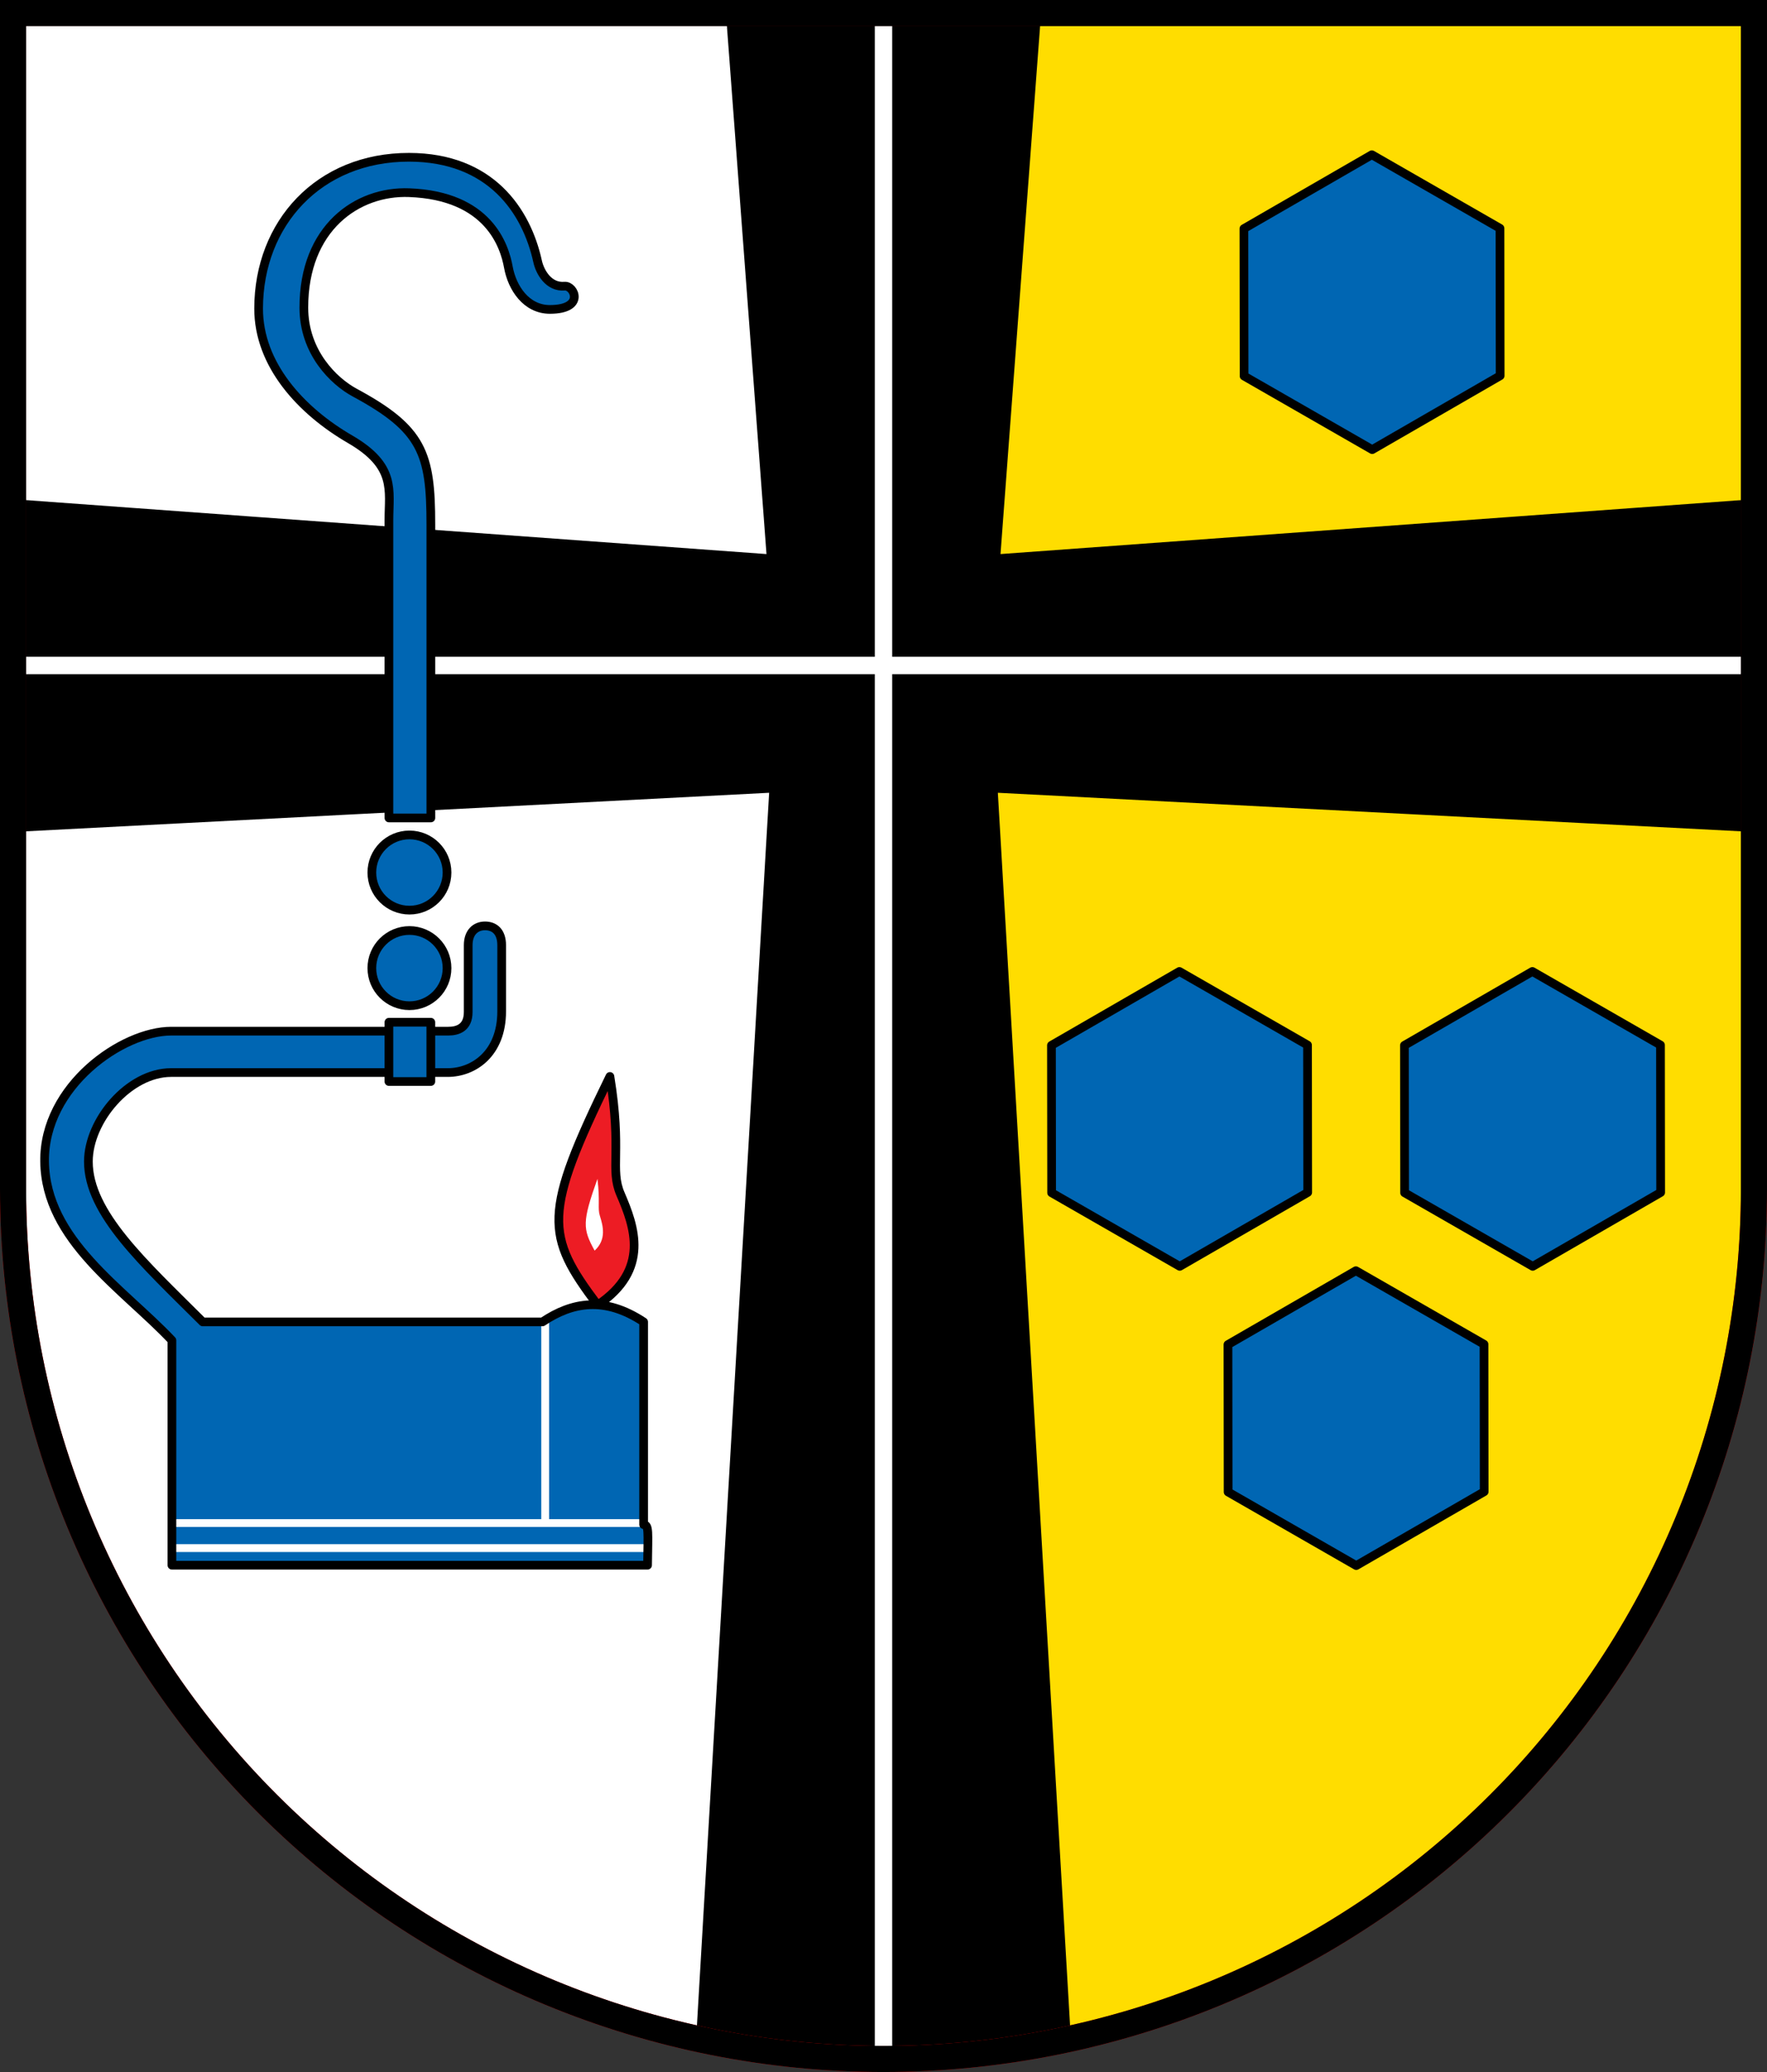 <?xml version="1.0" encoding="UTF-8"?>
<svg width="203mm" height="238mm" version="1.1" viewBox="0 0 203 238" xmlns="http://www.w3.org/2000/svg">
 <rect x="0" y="0" width="203" height="238" fill="#333333" stroke="none"/>
 <title>Wappen von Bölsberg</title>
 <g transform="translate(-3.583 -29.5)">
  <g>
   <g>
    <path d="m105.083 31h-100l3.87e-4 135.117c7.58729e-5 26.49 10.536 51.896 29.289 70.627 18.753 18.732 44.189 29.255 70.71 29.255" fill="#fff"/>
    <path d="m105.083 266c26.522 8e-5 51.957-10.523 70.711-29.255 18.754-18.732 29.289-44.137 29.289-70.628l-6e-5 -135.117h-100" fill="#fd0"/>
    <path d="m105.083 266c26.522 8e-5 51.957-10.523 70.711-29.255 18.754-18.732 29.289-44.137 29.289-70.628l-6e-5 -135.117h-100" fill="#fd0"/>
   </g>
   <ellipse cx="50.621" cy="140.7" rx="4.319" ry="4.319" fill="#0066b3" stroke="#000" stroke-linecap="round" stroke-linejoin="round"/>
   <path d="m73.651 153.145c-7.715 15.796-7.445 18.23-1.409 26.254 6.051-4.054 4.228-9.03 2.629-12.739-1.239-2.873 0.187-4.906-1.219-13.515z" fill="#ed1c24" stroke="#000" stroke-linejoin="round"/>
  </g>
  <g fill="#0066b3">
   <path d="m61.216 145.682c0 4.826-3.216 7.015-6.194 7.015h-31.777c-4.875 0-9.497 5.513-9.507 10.21-0.012 5.94 6.366 11.682 13.137 18.432h39.03c3.415-2.293 7.156-2.958 11.621 0v23.284c0.622 0.054 0.498 0.786 0.451 4.662h-54.643v-25.826c-5.581-5.921-14.518-11.479-14.627-20.552-0.104-8.688 8.942-14.964 14.537-14.964h31.828c1.102 0 2.299-0.392 2.299-2.195v-7.677c0-1.457 0.834-2.217 1.923-2.221 1.089-0.005 1.923 0.666 1.923 2.221z"/>
   <g stroke="#fff" stroke-width=".9">
    <path d="m22.451 204.444h56.531"/>
    <path d="m66.214 204.493v-27.433"/>
    <path d="m22.32 207.319h56.531"/>
   </g>
  </g>
  <path d="m61.216 145.682c0 4.826-3.216 7.015-6.194 7.015h-31.777c-4.875 0-9.497 5.513-9.507 10.21-0.012 5.94 6.366 11.682 13.137 18.432h39.03c3.415-2.293 7.156-2.958 11.621 0v23.284c0.622 0.054 0.498 0.786 0.451 4.662h-54.643v-25.826c-5.581-5.921-14.518-11.479-14.627-20.552-0.104-8.688 8.942-14.964 14.537-14.964h31.828c1.102 0 2.299-0.392 2.299-2.195v-7.677c0-1.457 0.834-2.217 1.923-2.221 1.089-0.005 1.923 0.666 1.923 2.221z" fill="none" stroke="#000" stroke-linejoin="round"/>
  <path d="m72.219 164.91c-1.765 4.959-1.704 5.723-0.323 8.242 1.385-1.273 0.968-2.835 0.602-3.999-0.283-0.902 0.043-1.54-0.279-4.243z" fill="#fff"/>
  <g fill="#0066b3" stroke="#000" stroke-linejoin="round">
   <rect x="48.264" y="146.918" width="4.814" height="6.808"/>
   <g stroke-linecap="round">
    <ellipse cx="50.621" cy="129.722" rx="4.319" ry="4.319"/>
    <g stroke-width="2.772">
     <path transform="matrix(.361 0 0 .36 -49.654 88.771)" d="m563.571 168.791 0.056 47.045-40.714 23.571-40.771-23.474-0.056-47.045 40.714-23.571z"/>
     <path transform="matrix(.361 0 0 .36 -9.103 88.771)" d="m563.571 168.791 0.056 47.045-40.714 23.571-40.771-23.474-0.056-47.045 40.714-23.571z"/>
     <path transform="matrix(.361 0 0 .36 -29.378 123.142)" d="m563.571 168.791 0.056 47.045-40.714 23.571-40.771-23.474-0.056-47.045 40.714-23.571z"/>
     <path transform="matrix(.361 0 0 .36 -27.544 -5.041)" d="m563.571 168.791 0.056 47.045-40.714 23.571-40.771-23.474-0.056-47.045 40.714-23.571z"/>
    </g>
   </g>
  </g>
  <g>
   <path d="m87.984 31.006 4.741 63.218-87.638-6.384 0.311 36.208 87.611-4.544-8.458 144.361c14.059 2.767 28.003 2.684 41.064 0l-8.458-144.361 87.611 4.544 0.311-36.208-87.638 6.384 4.741-63.218z" stroke="#000" stroke-width="2"/>
   <path d="m5.869 105.938h198.428" fill="none" stroke="#fff" stroke-width="2"/>
   <path d="m68.454 62.37c-1.864 0.16-2.849-1.664-3.106-2.833-1.286-5.848-5.408-11.957-14.765-11.971-10.383-0.015-17.273 7.6-17.289 17.361-0.011 6.455 4.879 11.763 10.505 15.025 5.313 3.08 4.464 5.845 4.464 9.277v34.222h4.818v-33.714c0-8.166-0.979-10.95-8.748-15.141-2.42-1.306-5.838-4.633-5.843-9.755-0.008-9.173 6.127-13.434 12.093-13.21 9.135 0.342 10.958 6.1 11.406 8.571 0.425 2.342 2.037 4.846 4.778 4.839 4.077-0.011 2.802-2.766 1.687-2.67z" fill="#0066b3" stroke="#000" stroke-linejoin="round"/>
  </g>
  <g fill="none">
   <path d="m105.083 266v-235" stroke="#fff" stroke-width="2"/>
   <path d="m5.083 31 3.87e-4 135.117c7.58729e-5 26.49 10.536 51.896 29.289 70.627 18.753 18.732 44.189 29.255 70.71 29.255 26.522 8e-5 51.957-10.523 70.711-29.255 18.754-18.732 29.289-44.137 29.289-70.628l-6e-5 -135.117z" stroke="#f00" stroke-linecap="square" stroke-miterlimit="8" stroke-width="3"/>
   <path d="m5.083 31 3.87e-4 135.117c7.58729e-5 26.49 10.536 51.896 29.289 70.627 18.753 18.732 44.189 29.255 70.71 29.255 26.522 8e-5 51.957-10.523 70.711-29.255 18.754-18.732 29.289-44.137 29.289-70.628l-6e-5 -135.117z" stroke="#000" stroke-linecap="square" stroke-miterlimit="8" stroke-width="3"/>
  </g>
 </g>
</svg>
